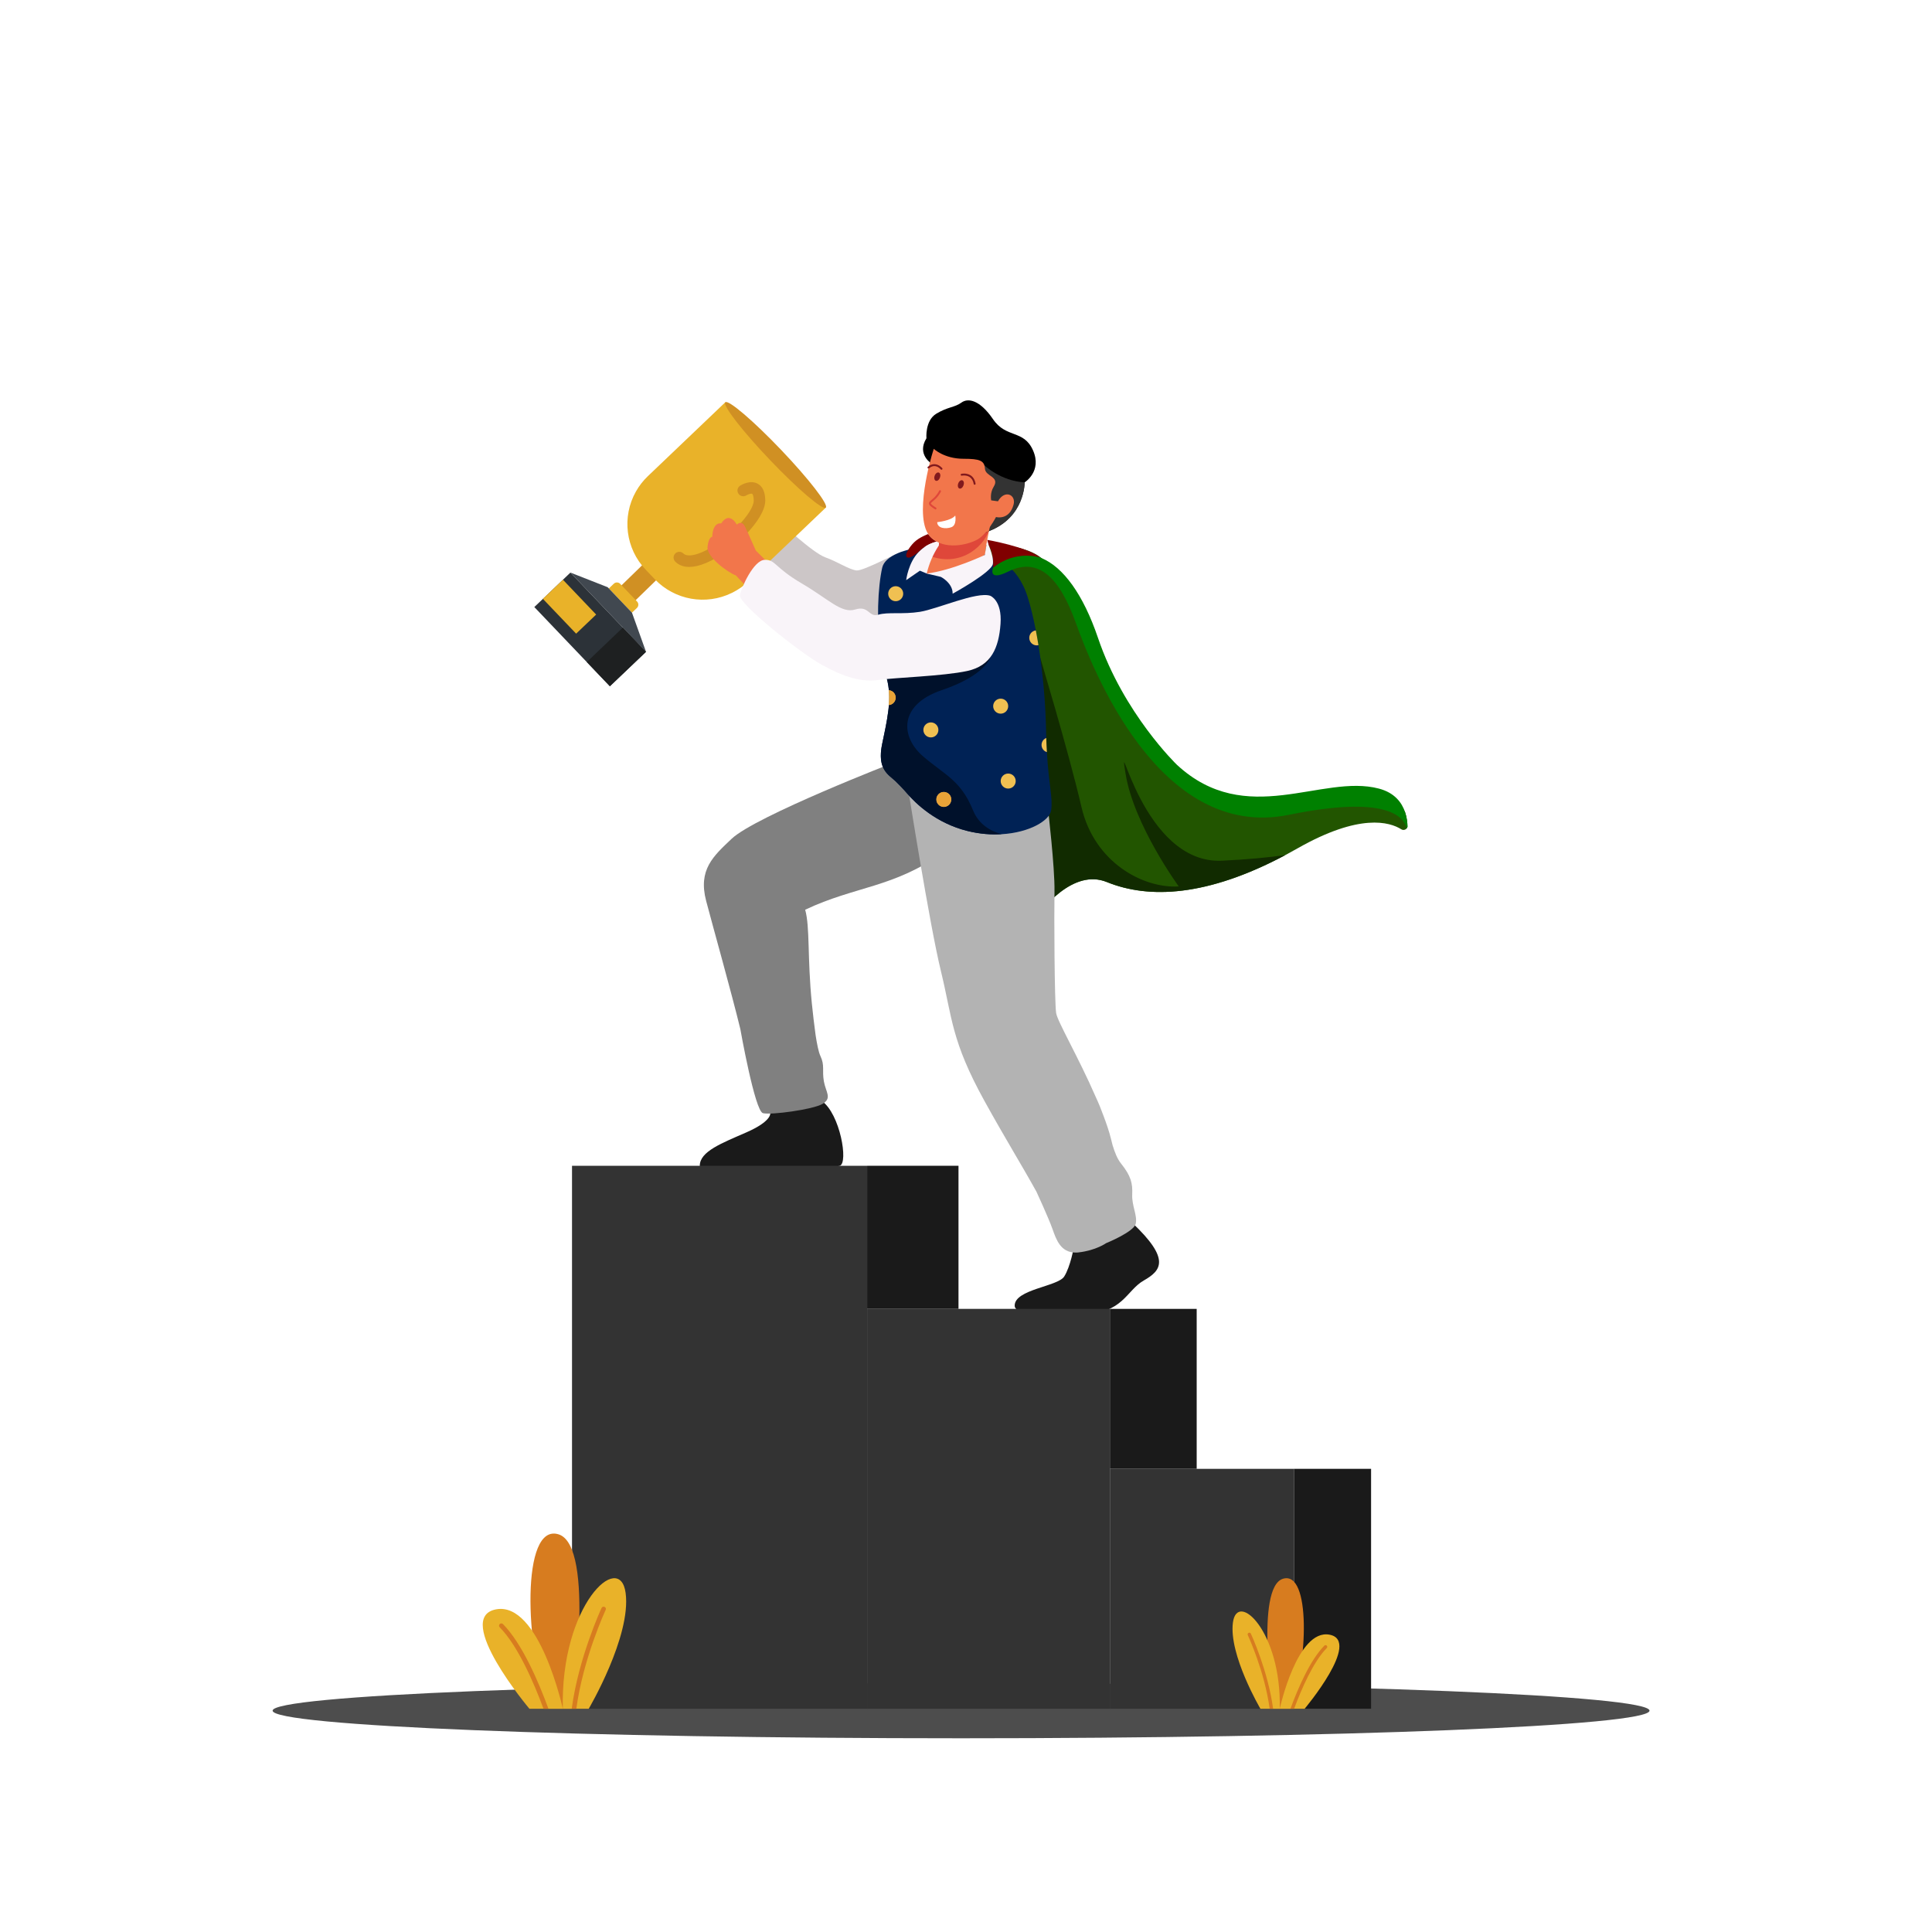 <?xml version="1.0" encoding="UTF-8" standalone="no"?>
<svg
   xmlns:dc="http://purl.org/dc/elements/1.1/"
   xmlns:cc="http://creativecommons.org/ns#"
   xmlns:rdf="http://www.w3.org/1999/02/22-rdf-syntax-ns#"
   xmlns:svg="http://www.w3.org/2000/svg"
   xmlns="http://www.w3.org/2000/svg"
   xmlns:sodipodi="http://sodipodi.sourceforge.net/DTD/sodipodi-0.dtd"
   xmlns:inkscape="http://www.inkscape.org/namespaces/inkscape"
   version="1.1"
   id="svg2"
   xml:space="preserve"
   width="666.667"
   height="666.667"
   viewBox="0 0 666.667 666.667"
   sodipodi:docname="winModal.svg"
   inkscape:version="0.92.5 (2060ec1f9f, 2020-04-08)"><defs
     id="defs6" /><sodipodi:namedview
     pagecolor="#ffffff"
     bordercolor="#666666"
     borderopacity="1"
     objecttolerance="10"
     gridtolerance="10"
     guidetolerance="10"
     inkscape:pageopacity="0"
     inkscape:pageshadow="2"
     inkscape:window-width="1920"
     inkscape:window-height="1049"
     id="namedview4"
     showgrid="false"
     inkscape:zoom="0.708"
     inkscape:cx="48.072511"
     inkscape:cy="216.37371"
     inkscape:window-x="1920"
     inkscape:window-y="0"
     inkscape:window-maximized="1"
     inkscape:current-layer="g10" /><g
     id="g10"
     inkscape:groupmode="layer"
     inkscape:label="ink_ext_XXXXXX"
     transform="matrix(1.333,0,0,-1.333,0,666.667)"><path
       inkscape:connector-curvature="0"
       id="path14"
       style="fill:none;fill-opacity:1;fill-rule:nonzero;stroke:none;stroke-width:0.1"
       d="M 0,0 H 500 V 500 H 0 Z" /><path
       inkscape:connector-curvature="0"
       id="path18"
       style="fill:#225500;fill-opacity:1;fill-rule:nonzero;stroke:none;stroke-width:0.1"
       d="m 364.35,286.12 c -0.03,-0.17 -0.11,-0.31 -0.21,-0.431 -0.32,-0.399 -0.9,-0.54 -1.39,-0.239 -3.01,1.9 -10.78,4.21 -26.84,-4.92 -1.08,-0.611 -2.14,-1.2 -3.19,-1.76 -20.3,-10.791 -35.33,-11.38 -46.18,-6.98 -8.73,3.549 -16.97,-6.78 -20.34,-11.82 -0.55,-0.81 -1.81,-0.48 -1.9,0.489 l -2.2,24.091 -4.21,45.94 -0.04,0.219 -8.59,26.601 c -0.2,0.62 0.2,1.27 0.85,1.35 3.56,0.46 13.99,1.36 19.5,-3 l 0.01,-0.011 c 6.71,-5.31 11.76,-18.989 13.89,-25.94 2.14,-6.949 14.08,-23.699 20.86,-28.87 6.77,-5.17 15.86,-10.509 28.33,-8.549 12.48,1.96 24.03,2.75 27.27,0.89 1.79,-1.031 3.06,-1.81 3.77,-3.341 0.45,-1.339 0.59,-2.659 0.61,-3.719" /><path
       inkscape:connector-curvature="0"
       id="path20"
       style="fill:#112b00;fill-opacity:1;fill-rule:nonzero;stroke:none;stroke-width:0.1"
       d="m 332.72,278.77 c -20.3,-10.791 -35.33,-11.38 -46.18,-6.98 -8.73,3.549 -16.97,-6.78 -20.34,-11.82 -0.55,-0.81 -1.81,-0.48 -1.9,0.489 l -2.2,24.091 c 3.07,21.84 6.72,46.849 6.72,46.849 0,0 7.8,-25.77 11.13,-40.17 3.33,-14.39 16.01,-21.14 25.19,-20.569 0,0 -11.64,15.9 -13.78,29.219 -2.14,13.321 4.27,-23.509 24.95,-22.559 6.61,0.309 12.06,0.849 16.41,1.45" /><path
       inkscape:connector-curvature="0"
       id="path22"
       style="fill:#1a1a1a;fill-opacity:1;fill-rule:nonzero;stroke:none;stroke-width:0.1"
       d="m 199.394,211.866 c 0,0 0.308,-2.022 -6.138,-4.852 -6.445,-2.83 -12.105,-4.952 -12.105,-8.664 0,-1.966 16.507,-2.263 21.695,-1.398 5.189,0.864 12.263,0.69 14.543,1.398 2.279,0.707 0.078,13.459 -4.638,16.76 -4.716,3.302 -13.357,-3.244 -13.357,-3.244" /><path
       inkscape:connector-curvature="0"
       id="path24"
       style="fill:#808080;fill-opacity:1;fill-rule:nonzero;stroke:none;stroke-width:0.1"
       d="m 212.384,226.744 c -0.485,1.013 -0.918,3.229 -1.258,5.457 -0.358,2.676 -0.704,5.475 -0.976,8.244 -1.172,11.925 -0.458,19.624 -1.716,24.183 13.004,6.171 22.921,5.612 35.885,14.94 l -12.474,23.344 c 0,0 -36.23,-14.016 -42.462,-19.928 -4.725,-4.483 -8.711,-7.977 -6.585,-16.073 1.791,-6.818 6.535,-23.633 8.848,-33.171 0.006,-0.032 3.76,-21.251 5.855,-21.774 2.096,-0.525 12.996,0.943 15.444,2.411 2.526,1.514 0.802,3.039 0.32,5.869 -0.482,2.829 0.272,4.087 -0.881,6.498" /><path
       inkscape:connector-curvature="0"
       id="path26"
       style="fill:#1a1a1a;fill-opacity:1;fill-rule:nonzero;stroke:none;stroke-width:0.1"
       d="m 277.995,177.379 c 0,0 -0.865,-5.109 -2.516,-7.704 -1.651,-2.594 -12.852,-3.301 -12.813,-7.546 0.022,-2.373 6.996,-2.358 17.529,-2.201 10.534,0.157 11.321,6.117 15.879,8.718 4.56,2.601 6.996,5.51 -2.987,14.943 -9.983,9.432 -15.092,-6.21 -15.092,-6.21" /><path
       inkscape:connector-curvature="0"
       id="path28"
       style="fill:#b3b3b3;fill-opacity:1;fill-rule:nonzero;stroke:none;stroke-width:0.1"
       d="m 293.089,190.897 c 0.129,2.909 -0.307,4.794 -2.88,8.018 -0.977,1.224 -1.586,2.774 -2.18,4.686 -0.138,0.54 -0.278,1.081 -0.412,1.628 -0.46,1.872 -1.168,3.988 -2.028,6.23 -0.514,1.42 -1.123,2.943 -1.884,4.582 l -0.009,0.018 c -4.575,10.515 -9.987,19.664 -10.3,21.842 -0.432,2.993 -0.538,25.394 -0.426,31.488 0.111,6.094 -1.702,21.539 -1.702,21.539 l -36.193,5.064 c 0,0 5.503,-34.975 8.49,-47.238 2.987,-12.263 2.65,-18.006 11.308,-33.686 5.347,-9.682 9.651,-16.602 13.425,-23.431 0.009,-0.019 3.146,-6.797 4.167,-9.701 0.953,-2.713 2.123,-6.033 5.908,-6.055 0.23,-0.02 0.52,-0.003 0.856,0.045 h 0.001 c 4.476,0.507 7.094,2.384 7.094,2.384 0,0 7.208,2.919 7.679,5.041 0.472,2.122 -1.042,4.637 -0.914,7.546" /><path
       inkscape:connector-curvature="0"
       id="path30"
       style="fill:#ccc6c7;fill-opacity:1;fill-rule:nonzero;stroke:none;stroke-width:0.1"
       d="m 233.55,357.348 c -0.591,0.09 -10.055,-5.125 -11.851,-4.888 -1.979,0.261 -4.808,2.219 -8.057,3.391 -3.249,1.171 -11.576,8.927 -14.092,11.261 -2.515,2.334 -3.458,4.176 -6.603,1.84 -3.144,-2.336 -5.03,-4.626 -4.611,-6.154 0.419,-1.527 5.078,-8.711 7.174,-11.855 2.096,-3.144 17.371,-13.018 23.411,-13.741 6.04,-0.723 20.505,0.306 20.504,0.787 0,0.482 -5.875,19.359 -5.875,19.359" /><path
       inkscape:connector-curvature="0"
       id="path32"
       style="fill:#002255;fill-opacity:1;fill-rule:nonzero;stroke:none;stroke-width:0.1"
       d="m 272.1,290.339 c -0.42,-2.659 -5.63,-5.73 -12.78,-6.159 -2.73,-0.17 -5.75,0.06 -8.89,0.84 -8.13,2.02 -13.36,7.069 -15.69,9.79 -0.9,1.06 -1.88,2.069 -2.88,3.049 -1.74,1.691 -4.93,2.961 -3.48,9.801 0.7,3.239 1.22,5.81 1.51,8.02 0.1,0.67 0.17,1.31 0.22,1.92 0.01,0.16 0.02,0.319 0.03,0.48 0.08,1.19 0.07,2.29 -0.04,3.39 -0.14,1.46 -0.45,2.9 -0.95,4.489 -0.49,1.581 -0.88,3.351 -1.17,5.241 -1.17,7.65 -0.73,17.08 0.4,22 1.42,6.13 20.95,7.61 28.68,2.65 0,0 6.22,-1.46 8.97,-10.29 0.79,-2.52 1.5,-5.451 2.11,-8.63 0.24,-1.241 0.47,-2.511 0.68,-3.821 1.15,-7.119 1.86,-15.139 1.99,-22.63 0.01,-0.479 0.02,-0.939 0.03,-1.39 0.04,-1.319 0.09,-2.529 0.16,-3.659 0.49,-8.56 1.6,-11.97 1.1,-15.091" /><path
       inkscape:connector-curvature="0"
       id="path34"
       style="fill:#f0c052;fill-opacity:1;fill-rule:nonzero;stroke:none;stroke-width:0.1"
       d="m 260.986,317.327 c 0,-1.074 -0.871,-1.945 -1.944,-1.945 -1.074,0 -1.944,0.871 -1.944,1.945 0,1.073 0.87,1.944 1.944,1.944 1.073,0 1.944,-0.871 1.944,-1.944" /><path
       inkscape:connector-curvature="0"
       id="path36"
       style="fill:#f0c052;fill-opacity:1;fill-rule:nonzero;stroke:none;stroke-width:0.1"
       d="m 242.917,311.178 c 0,-1.074 -0.871,-1.944 -1.945,-1.944 -1.074,0 -1.945,0.87 -1.945,1.944 0,1.074 0.871,1.945 1.945,1.945 1.074,0 1.945,-0.871 1.945,-1.945" /><path
       inkscape:connector-curvature="0"
       id="path38"
       style="fill:#f0c052;fill-opacity:1;fill-rule:nonzero;stroke:none;stroke-width:0.1"
       d="m 246.263,293.178 c 0,-1.073 -0.87,-1.944 -1.944,-1.944 -1.074,0 -1.945,0.871 -1.945,1.944 0,1.074 0.871,1.945 1.945,1.945 1.074,0 1.944,-0.871 1.944,-1.945" /><path
       inkscape:connector-curvature="0"
       id="path40"
       style="fill:#f0c052;fill-opacity:1;fill-rule:nonzero;stroke:none;stroke-width:0.1"
       d="m 262.931,297.937 c 0,-1.074 -0.87,-1.945 -1.945,-1.945 -1.074,0 -1.944,0.871 -1.944,1.945 0,1.074 0.87,1.944 1.944,1.944 1.075,0 1.945,-0.87 1.945,-1.944" /><path
       inkscape:connector-curvature="0"
       id="path42"
       style="fill:#f0c052;fill-opacity:1;fill-rule:nonzero;stroke:none;stroke-width:0.1"
       d="m 271,305.43 c -0.8,0.239 -1.38,0.98 -1.38,1.86 0,0.819 0.51,1.52 1.22,1.799 0.04,-1.319 0.09,-2.529 0.16,-3.659" /><path
       inkscape:connector-curvature="0"
       id="path44"
       style="fill:#f0c052;fill-opacity:1;fill-rule:nonzero;stroke:none;stroke-width:0.1"
       d="m 268.82,333.109 c -0.14,-0.029 -0.29,-0.049 -0.44,-0.049 -1.07,0 -1.94,0.87 -1.94,1.95 0,0.99 0.74,1.81 1.7,1.92 0.24,-1.241 0.47,-2.511 0.68,-3.821" /><path
       inkscape:connector-curvature="0"
       id="path46"
       style="fill:#f0c052;fill-opacity:1;fill-rule:nonzero;stroke:none;stroke-width:0.1"
       d="m 231.87,319.53 c 0,-1.011 -0.77,-1.841 -1.76,-1.93 0.01,0.16 0.02,0.319 0.03,0.48 0.08,1.19 0.07,2.29 -0.04,3.39 1,-0.091 1.77,-0.92 1.77,-1.94" /><path
       inkscape:connector-curvature="0"
       id="path48"
       style="fill:#f0c052;fill-opacity:1;fill-rule:nonzero;stroke:none;stroke-width:0.1"
       d="m 233.811,346.437 c 0,-1.075 -0.871,-1.945 -1.944,-1.945 -1.074,0 -1.945,0.87 -1.945,1.945 0,1.073 0.871,1.944 1.945,1.944 1.073,0 1.944,-0.871 1.944,-1.944" /><path
       inkscape:connector-curvature="0"
       id="path50"
       style="fill:#1f3140;fill-opacity:1;fill-rule:nonzero;stroke:none;stroke-width:0.1"
       d="m 255.084,284.239 c -1.481,0.128 -3.012,0.375 -4.575,0.761 1.562,-0.384 3.095,-0.631 4.575,-0.761" /><path
       inkscape:connector-curvature="0"
       id="path52"
       style="fill:#cdc6a3;fill-opacity:1;fill-rule:nonzero;stroke:none;stroke-width:0.1"
       d="m 228.531,301.607 c -0.078,0.189 -0.149,0.389 -0.212,0.6 0.063,-0.211 0.134,-0.411 0.212,-0.6 v 0" /><path
       inkscape:connector-curvature="0"
       id="path54"
       style="fill:#172330;fill-opacity:1;fill-rule:nonzero;stroke:none;stroke-width:0.1"
       d="m 234.094,295.548 c -0.719,0.792 -1.472,1.558 -2.235,2.307 -1.019,0.994 -2.539,1.841 -3.328,3.752 v 0 c 0.79,-1.91 2.309,-2.756 3.329,-3.748 0.765,-0.75 1.519,-1.517 2.234,-2.311" /><path
       inkscape:connector-curvature="0"
       id="path56"
       style="fill:#cdc6a3;fill-opacity:1;fill-rule:nonzero;stroke:none;stroke-width:0.1"
       d="m 228.886,310.045 c 0.284,1.38 0.526,2.626 0.722,3.773 -0.194,-1.147 -0.436,-2.394 -0.722,-3.773 m 1.074,6.135 c 0.079,0.645 0.139,1.259 0.177,1.854 -0.009,-0.145 -0.018,-0.289 -0.027,-0.434 -0.037,-0.457 -0.086,-0.93 -0.15,-1.42 m 0.18,1.896 c 0.073,1.168 0.065,2.255 -0.034,3.329 0.058,-0.597 0.086,-1.195 0.086,-1.808 0.001,-0.493 -0.017,-0.997 -0.052,-1.517 0,-10e-4 0,-0.002 0,-0.004 m -1.167,8.477 c -0.41,1.425 -0.74,2.992 -0.995,4.647 0.001,0.001 0.001,0.001 0.002,0.001 V 331.2 c 0.254,-1.657 0.585,-3.222 0.993,-4.647" /><path
       inkscape:connector-curvature="0"
       id="path58"
       style="fill:#00112b;fill-opacity:1;fill-rule:nonzero;stroke:none;stroke-width:0.1"
       d="m 257.595,284.129 c -0.817,0 -1.656,0.035 -2.511,0.11 -1.48,0.13 -3.013,0.377 -4.575,0.761 -0.027,0.007 -0.054,0.013 -0.08,0.02 -8.125,2.02 -13.356,7.066 -15.685,9.792 -0.213,0.248 -0.43,0.493 -0.65,0.736 -0.715,0.794 -1.469,1.561 -2.234,2.311 -1.02,0.992 -2.539,1.838 -3.329,3.748 -0.078,0.189 -0.149,0.389 -0.212,0.6 -0.383,1.292 -0.453,3.019 0.065,5.449 0.179,0.84 0.347,1.635 0.502,2.389 0.286,1.379 0.528,2.626 0.722,3.773 0.143,0.835 0.261,1.618 0.352,2.362 0.064,0.49 0.113,0.963 0.15,1.42 0.009,0.145 0.018,0.289 0.027,0.434 v 0 c -0.009,-0.145 -0.018,-0.289 -0.027,-0.434 0.99,0.089 1.76,0.919 1.76,1.93 0,1.02 -0.77,1.849 -1.77,1.94 -0.139,1.464 -0.448,2.905 -0.949,4.49 -0.061,0.195 -0.12,0.392 -0.178,0.593 -0.408,1.425 -0.739,2.99 -0.993,4.647 v 0.001 c 1.208,0.861 2.565,1.453 4.014,1.453 0.169,0 0.338,-0.008 0.509,-0.025 5.558,-0.555 23.889,-2.593 23.889,-2.593 0,0 -1.164,-4.693 -12.58,-8.557 -11.406,-3.864 -10.612,-12.253 -4.825,-17.175 5.787,-4.923 9.765,-6.237 12.906,-13.965 1.508,-3.705 4.614,-5.399 7.427,-6.157 -0.563,-0.035 -1.139,-0.053 -1.725,-0.053 m -13.276,10.994 c -1.074,0 -1.945,-0.871 -1.945,-1.945 0,-1.073 0.871,-1.944 1.945,-1.944 1.074,0 1.944,0.871 1.944,1.944 0,1.074 -0.87,1.945 -1.944,1.945" /><path
       inkscape:connector-curvature="0"
       id="path60"
       style="fill:#e8a338;fill-opacity:1;fill-rule:nonzero;stroke:none;stroke-width:0.1"
       d="m 244.319,291.234 c -1.074,0 -1.945,0.871 -1.945,1.944 0,1.074 0.871,1.945 1.945,1.945 1.074,0 1.944,-0.871 1.944,-1.945 0,-1.073 -0.87,-1.944 -1.944,-1.944" /><path
       inkscape:connector-curvature="0"
       id="path62"
       style="fill:#e8a338;fill-opacity:1;fill-rule:nonzero;stroke:none;stroke-width:0.1"
       d="m 230.11,317.6 c 0.009,0.145 0.018,0.289 0.027,0.434 0.001,0.014 0.002,0.028 0.003,0.042 0,0.002 0,0.003 0,0.004 0.035,0.52 0.053,1.024 0.052,1.517 0,0.613 -0.028,1.211 -0.086,1.808 -0.002,0.021 -0.004,0.043 -0.006,0.065 1,-0.091 1.77,-0.92 1.77,-1.94 0,-1.011 -0.77,-1.841 -1.76,-1.93" /><path
       inkscape:connector-curvature="0"
       id="path64"
       style="fill:#d09023;fill-opacity:1;fill-rule:nonzero;stroke:none;stroke-width:0.1"
       d="m 164.398,344.616 -3.665,3.841 7.941,7.724 3.665,-3.841 -7.941,-7.724" /><path
       inkscape:connector-curvature="0"
       id="path66"
       style="fill:#e9b229;fill-opacity:1;fill-rule:nonzero;stroke:none;stroke-width:0.1"
       d="m 169.497,350.19 -2.351,2.464 c -5.208,5.459 -6.231,13.683 -2.52,20.251 0.829,1.467 1.87,2.803 3.088,3.965 l 20.041,19.122 26.019,-27.27 -19.97,-19.055 c -1.265,-1.207 -2.706,-2.212 -4.275,-2.982 l -0.091,-0.045 c -6.71,-3.295 -14.781,-1.858 -19.941,3.55" /><path
       inkscape:connector-curvature="0"
       id="path68"
       style="fill:#e9b229;fill-opacity:1;fill-rule:nonzero;stroke:none;stroke-width:0.1"
       d="m 164.915,344.416 -4.357,4.566 c -0.45,0.472 -1.197,0.489 -1.668,0.039 l -1.28,-1.221 5.986,-6.274 1.28,1.222 c 0.471,0.45 0.489,1.196 0.039,1.668" /><path
       inkscape:connector-curvature="0"
       id="path70"
       style="fill:#414850;fill-opacity:1;fill-rule:nonzero;stroke:none;stroke-width:0.1"
       d="m 157.308,348.116 -9.646,3.787 19.566,-20.506 -3.632,10.129 -6.288,6.59" /><path
       inkscape:connector-curvature="0"
       id="path72"
       style="fill:#2c3238;fill-opacity:1;fill-rule:nonzero;stroke:none;stroke-width:0.1"
       d="m 167.23,331.396 -9.353,-8.916 -5.977,6.265 -13.584,14.239 2.225,2.115 5.183,4.954 1.936,1.847 13.583,-14.229 5.987,-6.275" /><path
       inkscape:connector-curvature="0"
       id="path74"
       style="fill:#1e2021;fill-opacity:1;fill-rule:nonzero;stroke:none;stroke-width:0.1"
       d="m 167.23,331.396 -9.353,-8.916 -5.977,6.265 9.343,8.926 5.987,-6.275" /><path
       inkscape:connector-curvature="0"
       id="path76"
       style="fill:#e9b229;fill-opacity:1;fill-rule:nonzero;stroke:none;stroke-width:0.1"
       d="m 154.322,341.038 -5.183,-4.945 -8.598,9.006 5.183,4.954 8.598,-9.015" /><path
       inkscape:connector-curvature="0"
       id="path78"
       style="fill:#d09023;fill-opacity:1;fill-rule:nonzero;stroke:none;stroke-width:0.1"
       d="m 213.774,368.722 c -0.777,-0.742 -7.232,4.761 -14.418,12.291 -7.185,7.53 -12.379,14.237 -11.601,14.979 0.778,0.742 7.233,-4.761 14.418,-12.291 7.185,-7.531 12.379,-14.237 11.601,-14.979" /><path
       inkscape:connector-curvature="0"
       id="path80"
       style="fill:#d09023;fill-opacity:1;fill-rule:nonzero;stroke:none;stroke-width:0.1"
       d="m 178.418,353.365 c -1.762,0 -2.901,0.656 -3.618,1.374 -0.582,0.581 -0.583,1.524 -0.001,2.106 0.581,0.582 1.524,0.583 2.106,10e-4 0.758,-0.757 2.48,-0.65 4.723,0.295 6.429,2.711 13.53,10.313 13.492,13.421 -0.016,1.244 -0.302,1.671 -0.412,1.731 -0.254,0.141 -1.041,-0.108 -1.523,-0.408 -0.696,-0.433 -1.614,-0.224 -2.05,0.469 -0.436,0.693 -0.235,1.606 0.456,2.047 0.257,0.164 2.57,1.576 4.533,0.513 1.284,-0.694 1.948,-2.146 1.975,-4.316 0.06,-4.994 -8.576,-13.361 -15.314,-16.202 -1.766,-0.745 -3.202,-1.031 -4.367,-1.031" /><path
       inkscape:connector-curvature="0"
       id="path82"
       style="fill:#f2764b;fill-opacity:1;fill-rule:nonzero;stroke:none;stroke-width:0.1"
       d="m 199.254,354.019 -3.608,3.601 c 0,0 -1.981,4.544 -2.837,6.255 -0.856,1.712 -2.08,0.442 -2.08,0.442 0,0 -1.849,3.648 -4.036,0.319 0,0 -2.164,0.516 -2.315,-3.457 0,0 -0.955,0.008 -1.226,-2.606 -0.272,-2.615 5.181,-6.607 7.346,-7.407 l 3.809,-4.066 4.947,6.919" /><path
       inkscape:connector-curvature="0"
       id="path84"
       style="fill:#f9f4f9;fill-opacity:1;fill-rule:nonzero;stroke:none;stroke-width:0.1"
       d="m 256.334,345.905 c -3.493,1.16 -13.743,-3.454 -18.208,-4.158 -4.464,-0.705 -8.27,0.003 -10.77,-0.746 -2.5,-0.749 -2.398,2.461 -5.964,1.35 -3.566,-1.111 -6.852,2.655 -13.912,6.786 -7.059,4.131 -6.707,6.155 -9.537,6.065 -2.83,-0.091 -6.009,-7.061 -6.411,-9.183 -0.402,-2.123 15.506,-14.841 21.167,-17.967 5.66,-3.126 10.24,-4.585 14.657,-3.948 4.418,0.637 16.793,0.979 23.025,2.328 6.232,1.348 8.172,6.009 8.617,12.168 0.445,6.159 -2.664,7.305 -2.664,7.305" /><path
       inkscape:connector-curvature="0"
       id="path86"
       style="fill:#e9333f;fill-opacity:1;fill-rule:nonzero;stroke:none;stroke-width:0.1"
       d="m 364.21,283.83 c 0.01,0.06 0.03,0.14 0.04,0.259 -0.01,-0.119 -0.02,-0.21 -0.04,-0.259" /><path
       inkscape:connector-curvature="0"
       id="path88"
       style="fill:#008000;fill-opacity:1;fill-rule:nonzero;stroke:none;stroke-width:0.1"
       d="m 364.35,286.12 c -0.03,-0.17 -0.11,-0.31 -0.21,-0.431 -0.76,3.17 -5.48,8.621 -30.49,3.511 -33.74,-6.89 -51.09,38.37 -55.24,49.9 -4.16,11.52 -9.59,16.94 -17.42,13.069 -5.47,-2.71 -3.89,1.031 -3.89,1.031 4.21,3.38 8.48,4.13 12.51,2.46 l 0.01,-0.011 c 5.63,-2.329 10.79,-9.399 14.61,-20.649 6.65,-19.621 20.43,-32.851 20.43,-32.851 17.96,-16.629 37.55,-2.27 52.28,-6.159 4.09,-1.071 5.97,-3.64 6.8,-6.151 0.45,-1.339 0.59,-2.659 0.61,-3.719" /><path
       inkscape:connector-curvature="0"
       id="path90"
       style="fill:#800000;fill-opacity:1;fill-rule:nonzero;stroke:none;stroke-width:0.1"
       d="m 257.1,353.2 c 0,0 0.271,3.348 -1.191,5.86 l -0.346,1.308 c 0,0 10.318,-1.782 13.715,-4.579 0,0 -6.169,2.171 -12.178,-2.589" /><path
       inkscape:connector-curvature="0"
       id="path92"
       style="fill:#800000;fill-opacity:1;fill-rule:nonzero;stroke:none;stroke-width:0.1"
       d="m 238.407,357.791 c 0,0 -2.655,-2.459 -3.546,-1.969 -0.891,0.49 0.472,2.629 1.773,3.921 1.302,1.292 3.637,2.14 3.637,2.14 0,0 0.798,-1.249 2.27,-1.964 0,0 -2.229,-0.384 -4.134,-2.128" /><path
       inkscape:connector-curvature="0"
       id="path94"
       style="fill:#f2764b;fill-opacity:1;fill-rule:nonzero;stroke:none;stroke-width:0.1"
       d="m 257.883,369.335 -0.009,-0.017 c -0.053,-0.141 -0.538,-1.394 -1.111,-3.529 l -0.009,-0.018 c -0.265,-0.979 -0.557,-2.152 -0.82,-3.484 l -0.01,-0.009 c -0.335,-1.632 -0.653,-3.511 -0.882,-5.592 -3.528,-3.997 -8.627,-6.043 -15.146,-5.029 -0.106,1.465 0.291,3 1.076,4.455 0.511,0.962 1.199,1.888 2.02,2.743 l 0.494,4.385 14.397,6.095" /><path
       inkscape:connector-curvature="0"
       id="path96"
       style="fill:#df473a;fill-opacity:1;fill-rule:nonzero;stroke:none;stroke-width:0.1"
       d="m 257.883,369.335 -0.009,-0.017 c -0.053,-0.141 -0.538,-1.394 -1.111,-3.529 l -0.009,-0.018 c -0.265,-0.979 -0.227,-0.62 -0.491,-1.952 -0.905,-4.719 -7.193,-10.539 -15.291,-7.707 0.511,0.962 1.199,1.888 2.02,2.743 l 0.494,4.385 14.397,6.095" /><path
       inkscape:connector-curvature="0"
       id="path98"
       style="fill:#f9f4f9;fill-opacity:1;fill-rule:nonzero;stroke:none;stroke-width:0.1"
       d="m 239.896,351.654 3.669,-0.868 c 0,0 3.092,-1.572 3.039,-4.349 0,0 10.168,5.554 10.43,7.755 0.261,2.201 -1.537,5.77 -1.537,5.77 l -0.561,-3.492 c 0,0 -8.384,-4 -15.04,-4.816" /><path
       inkscape:connector-curvature="0"
       id="path100"
       style="fill:#f9f4f9;fill-opacity:1;fill-rule:nonzero;stroke:none;stroke-width:0.1"
       d="m 243.117,359.962 c 0,0 -2.539,0.025 -5.264,-2.689 -2.725,-2.714 -3.28,-7.326 -3.28,-7.326 l 3.553,2.446 1.77,-0.739 c 0.584,2.479 1.578,4.886 3.096,7.201 l 0.125,1.107" /><path
       inkscape:connector-curvature="0"
       id="path102"
       style="fill:#000000;fill-opacity:1;fill-rule:nonzero;stroke:none;stroke-width:0.1"
       d="m 265.247,375.262 c 0,0 0,-9.014 -9.247,-12.633 -0.269,-0.104 -0.54,-0.19 -0.82,-0.279 -0.87,-0.27 -1.69,-0.371 -2.46,-0.33 -2.08,0.109 -3.83,1.24 -5.29,2.89 -4.49,5.09 -6.17,15.12 -6.17,15.12 0,0 -4.06,2.4 -1.44,6.639 0,0 -0.4,4.571 2.54,6.351 2.93,1.79 4.81,1.629 6.52,2.89 1.71,1.25 4.75,0.73 8.18,-4.301 3.43,-5.029 7.94,-2.619 10.35,-8.069 2.41,-5.451 -2.163,-8.278 -2.163,-8.278" /><path
       inkscape:connector-curvature="0"
       id="path104"
       style="fill:#333333;fill-opacity:1;fill-rule:nonzero;stroke:none;stroke-width:0.1"
       d="m 255.937,362.639 c 0.247,1.189 0.503,2.238 0.741,3.138 l 0.01,0.02 c 0.573,2.129 1.047,3.388 1.097,3.528 l 0.01,0.02 -6.78,-2.908 c -0.287,0.749 -0.475,1.259 -0.475,1.289 0,0.13 4.2,12.014 4.2,12.014 0,0 4.29,-4.158 10.507,-4.478 0,0 0.158,-9.155 -9.31,-12.623" /><path
       inkscape:connector-curvature="0"
       id="path106"
       style="fill:#f2764b;fill-opacity:1;fill-rule:nonzero;stroke:none;stroke-width:0.1"
       d="m 241.353,382.743 c 0,0 -5.244,-17.03 -0.381,-21.723 3.511,-3.388 9.55,-1.967 12.068,-0.543 2.518,1.423 4.794,5.81 4.794,5.81 0,0 3.418,-0.959 4.544,3.208 0.7,2.589 -2.325,3.972 -4.035,0.864 l -1.755,0.236 c 0,0 -0.396,1.869 0.629,3.511 1.679,2.693 -2.135,2.627 -2.254,4.704 -0.118,2.076 -1.33,2.554 -5.536,2.554 -5.03,0 -7.707,2.578 -7.707,2.578 l -0.367,-1.199" /><path
       inkscape:connector-curvature="0"
       id="path108"
       style="fill:#81191d;fill-opacity:1;fill-rule:nonzero;stroke:none;stroke-width:0.1"
       d="m 243.321,376.488 c -0.211,-0.587 -0.688,-0.952 -1.066,-0.817 -0.379,0.136 -0.514,0.722 -0.304,1.308 0.211,0.587 0.688,0.953 1.067,0.817 0.378,-0.135 0.514,-0.721 0.303,-1.308" /><path
       inkscape:connector-curvature="0"
       id="path110"
       style="fill:#81191d;fill-opacity:1;fill-rule:nonzero;stroke:none;stroke-width:0.1"
       d="m 249.417,374.483 c -0.21,-0.587 -0.688,-0.952 -1.066,-0.816 -0.378,0.135 -0.514,0.721 -0.304,1.308 0.211,0.587 0.688,0.952 1.066,0.816 0.379,-0.136 0.515,-0.721 0.304,-1.308" /><path
       inkscape:connector-curvature="0"
       id="path112"
       style="fill:#df473a;fill-opacity:1;fill-rule:nonzero;stroke:none;stroke-width:0.1"
       d="m 243.113,373.078 -0.022,-0.047 c -0.114,-0.229 -0.661,-1.248 -1.705,-2.097 -0.241,-0.198 -0.449,-0.358 -0.612,-0.522 -0.158,-0.161 -0.297,-0.345 -0.3,-0.593 0.005,-0.273 0.167,-0.488 0.414,-0.713 0.253,-0.227 0.621,-0.483 1.148,-0.813 0.117,-0.073 0.271,-0.038 0.344,0.079 0.074,0.117 0.038,0.271 -0.079,0.345 -0.516,0.323 -0.869,0.571 -1.078,0.76 -0.215,0.192 -0.253,0.308 -0.249,0.342 -0.003,0.033 0.025,0.111 0.155,0.241 0.126,0.127 0.328,0.286 0.573,0.486 1.288,1.051 1.856,2.306 1.866,2.325 0.058,0.126 0.002,0.274 -0.124,0.331 -0.125,0.057 -0.274,0.002 -0.331,-0.124" /><path
       inkscape:connector-curvature="0"
       id="path114"
       style="fill:#81191d;fill-opacity:1;fill-rule:nonzero;stroke:none;stroke-width:0.1"
       d="m 248.992,376.99 0.034,0.006 c 0.076,0.014 0.271,0.043 0.525,0.043 0.402,0.001 0.948,-0.074 1.421,-0.377 0.473,-0.304 0.898,-0.826 1.079,-1.815 0.024,-0.136 0.154,-0.226 0.29,-0.202 0.136,0.024 0.226,0.154 0.202,0.29 -0.195,1.099 -0.711,1.776 -1.302,2.149 -0.59,0.374 -1.23,0.455 -1.69,0.455 -0.39,0 -0.655,-0.058 -0.668,-0.061 -0.135,-0.03 -0.22,-0.164 -0.19,-0.298 0.03,-0.135 0.164,-0.22 0.299,-0.19" /><path
       inkscape:connector-curvature="0"
       id="path116"
       style="fill:#81191d;fill-opacity:1;fill-rule:nonzero;stroke:none;stroke-width:0.1"
       d="m 243.915,378.931 c -0.02,0.015 -0.798,1.026 -2.05,1.039 -0.516,10e-4 -1.097,-0.189 -1.68,-0.678 -0.106,-0.089 -0.12,-0.246 -0.032,-0.352 0.089,-0.106 0.247,-0.12 0.353,-0.032 0.511,0.426 0.963,0.56 1.359,0.562 0.478,0 0.894,-0.207 1.194,-0.425 0.149,-0.108 0.268,-0.217 0.348,-0.298 l 0.091,-0.096 0.026,-0.031 c 0.086,-0.108 0.244,-0.126 0.352,-0.04 0.108,0.086 0.125,0.243 0.039,0.351" /><path
       inkscape:connector-curvature="0"
       id="path118"
       style="fill:#ffffff;fill-opacity:1;fill-rule:nonzero;stroke:none;stroke-width:0.1"
       d="m 242.611,364.956 c 0,0 3.661,0.356 4.671,1.722 0,0 0.475,-2.495 -1.01,-3.03 -1.485,-0.534 -3.639,-0.296 -3.661,1.308" /><path
       inkscape:connector-curvature="0"
       id="path120"
       style="fill:#f2764b;fill-opacity:1;fill-rule:nonzero;stroke:none;stroke-width:0.1"
       d="m 257.88,369.339 -0.01,-0.019 c -0.05,-0.14 -0.53,-1.401 -1.11,-3.53 l -0.01,-0.02 c -0.24,-0.9 -0.5,-1.95 -0.75,-3.141 -0.27,-0.099 -0.54,-0.19 -0.82,-0.279 -0.87,-0.27 -1.69,-0.371 -2.46,-0.33 -2.08,0.109 -3.83,1.24 -5.29,2.89 l 10.45,4.429" /><path
       inkscape:connector-curvature="0"
       id="path122"
       style="fill:#4d4d4d;fill-opacity:1;fill-rule:nonzero;stroke:none;stroke-width:0.1"
       d="m 427.004,57.298 c 0,-3.948 -79.791,-7.15 -178.218,-7.15 -98.427,0 -178.218,3.202 -178.218,7.15 0,3.948 79.791,7.148 178.218,7.148 98.427,0 178.218,-3.2 178.218,-7.148" /><path
       inkscape:connector-curvature="0"
       id="path124"
       style="fill:#333333;fill-opacity:1;fill-rule:nonzero;stroke:none;stroke-width:0.1"
       d="m 224.465,198.35 h -76.39 V 57.793 h 76.39 V 198.35" /><path
       inkscape:connector-curvature="0"
       id="path126"
       style="fill:#333333;fill-opacity:1;fill-rule:nonzero;stroke:none;stroke-width:0.1"
       d="M 287.313,161.304 H 224.465 V 57.793 h 62.848 v 103.511" /><path
       inkscape:connector-curvature="0"
       id="path128"
       style="fill:#333333;fill-opacity:1;fill-rule:nonzero;stroke:none;stroke-width:0.1"
       d="M 334.959,119.899 H 287.313 V 57.793 h 47.646 v 62.106" /><path
       inkscape:connector-curvature="0"
       id="path130"
       style="fill:#1a1a1a;fill-opacity:1;fill-rule:nonzero;stroke:none;stroke-width:0.1"
       d="M 248.12,161.304 H 224.465 V 198.35 H 248.12 V 161.304" /><path
       inkscape:connector-curvature="0"
       id="path132"
       style="fill:#1a1a1a;fill-opacity:1;fill-rule:nonzero;stroke:none;stroke-width:0.1"
       d="m 309.778,119.899 h -22.465 v 41.405 h 22.465 v -41.405" /><path
       inkscape:connector-curvature="0"
       id="path134"
       style="fill:#1a1a1a;fill-opacity:1;fill-rule:nonzero;stroke:none;stroke-width:0.1"
       d="m 354.925,57.793 h -19.966 v 62.106 h 19.966 V 57.793" /><path
       inkscape:connector-curvature="0"
       id="path136"
       style="fill:#d77c1f;fill-opacity:1;fill-rule:nonzero;stroke:none;stroke-width:0.1"
       d="m 329.563,57.79 c 0,0 -4.685,31.448 2.555,33.652 7.241,2.204 6.487,-21.867 1.932,-33.652 h -4.487" /><path
       inkscape:connector-curvature="0"
       id="path138"
       style="fill:#e9b229;fill-opacity:1;fill-rule:nonzero;stroke:none;stroke-width:0.1"
       d="m 331.276,57.79 h -4.999 c 0,0 -8.222,13.973 -7.119,22.319 1.105,8.346 12.596,-2.288 12.118,-22.319" /><path
       inkscape:connector-curvature="0"
       id="path140"
       style="fill:#e9b229;fill-opacity:1;fill-rule:nonzero;stroke:none;stroke-width:0.1"
       d="m 337.725,57.79 h -6.449 c 0,0 4.523,20.747 12.887,19.175 8.364,-1.581 -6.438,-19.175 -6.438,-19.175" /><path
       inkscape:connector-curvature="0"
       id="path142"
       style="fill:#d77c1f;fill-opacity:1;fill-rule:nonzero;stroke:none;stroke-width:0.1"
       d="m 323.805,77.229 c 0.052,-0.114 4.424,-9.521 5.758,-19.439 h -0.892 c -1.316,9.724 -5.608,18.954 -5.661,19.068 -0.107,0.221 -0.009,0.487 0.212,0.583 0.22,0.107 0.485,0.009 0.583,-0.212" /><path
       inkscape:connector-curvature="0"
       id="path144"
       style="fill:#d77c1f;fill-opacity:1;fill-rule:nonzero;stroke:none;stroke-width:0.1"
       d="m 343.447,73.502 c -3.497,-3.559 -6.553,-10.607 -8.443,-15.712 h -0.954 c 1.899,5.185 5.053,12.551 8.77,16.331 0.177,0.176 0.451,0.176 0.627,0.009 0.177,-0.177 0.177,-0.451 0,-0.628" /><path
       inkscape:connector-curvature="0"
       id="path146"
       style="fill:#d77c1f;fill-opacity:1;fill-rule:nonzero;stroke:none;stroke-width:0.1"
       d="m 147.994,57.79 c 0,0 6.288,42.201 -3.429,45.158 -9.716,2.958 -8.704,-29.343 -2.592,-45.158 h 6.021" /><path
       inkscape:connector-curvature="0"
       id="path148"
       style="fill:#e9b229;fill-opacity:1;fill-rule:nonzero;stroke:none;stroke-width:0.1"
       d="m 145.695,57.79 h 6.708 c 0,0 11.035,18.75 9.553,29.95 -1.481,11.2 -16.901,-3.069 -16.261,-29.95" /><path
       inkscape:connector-curvature="0"
       id="path150"
       style="fill:#e9b229;fill-opacity:1;fill-rule:nonzero;stroke:none;stroke-width:0.1"
       d="m 137.042,57.79 h 8.653 c 0,0 -6.069,27.841 -17.293,25.731 -11.224,-2.122 8.64,-25.731 8.64,-25.731" /><path
       inkscape:connector-curvature="0"
       id="path152"
       style="fill:#d77c1f;fill-opacity:1;fill-rule:nonzero;stroke:none;stroke-width:0.1"
       d="M 155.722,83.877 C 155.651,83.723 149.784,71.1 147.994,57.79 h 1.197 c 1.767,13.049 7.526,25.435 7.598,25.589 0.142,0.296 0.011,0.651 -0.285,0.782 -0.296,0.142 -0.652,0.012 -0.782,-0.284" /><path
       inkscape:connector-curvature="0"
       id="path154"
       style="fill:#d77c1f;fill-opacity:1;fill-rule:nonzero;stroke:none;stroke-width:0.1"
       d="m 129.362,78.875 c 4.694,-4.776 8.795,-14.234 11.331,-21.085 h 1.28 c -2.548,6.957 -6.779,16.842 -11.769,21.914 -0.237,0.237 -0.604,0.237 -0.842,0.013 -0.237,-0.238 -0.237,-0.605 0,-0.842" /></g></svg>